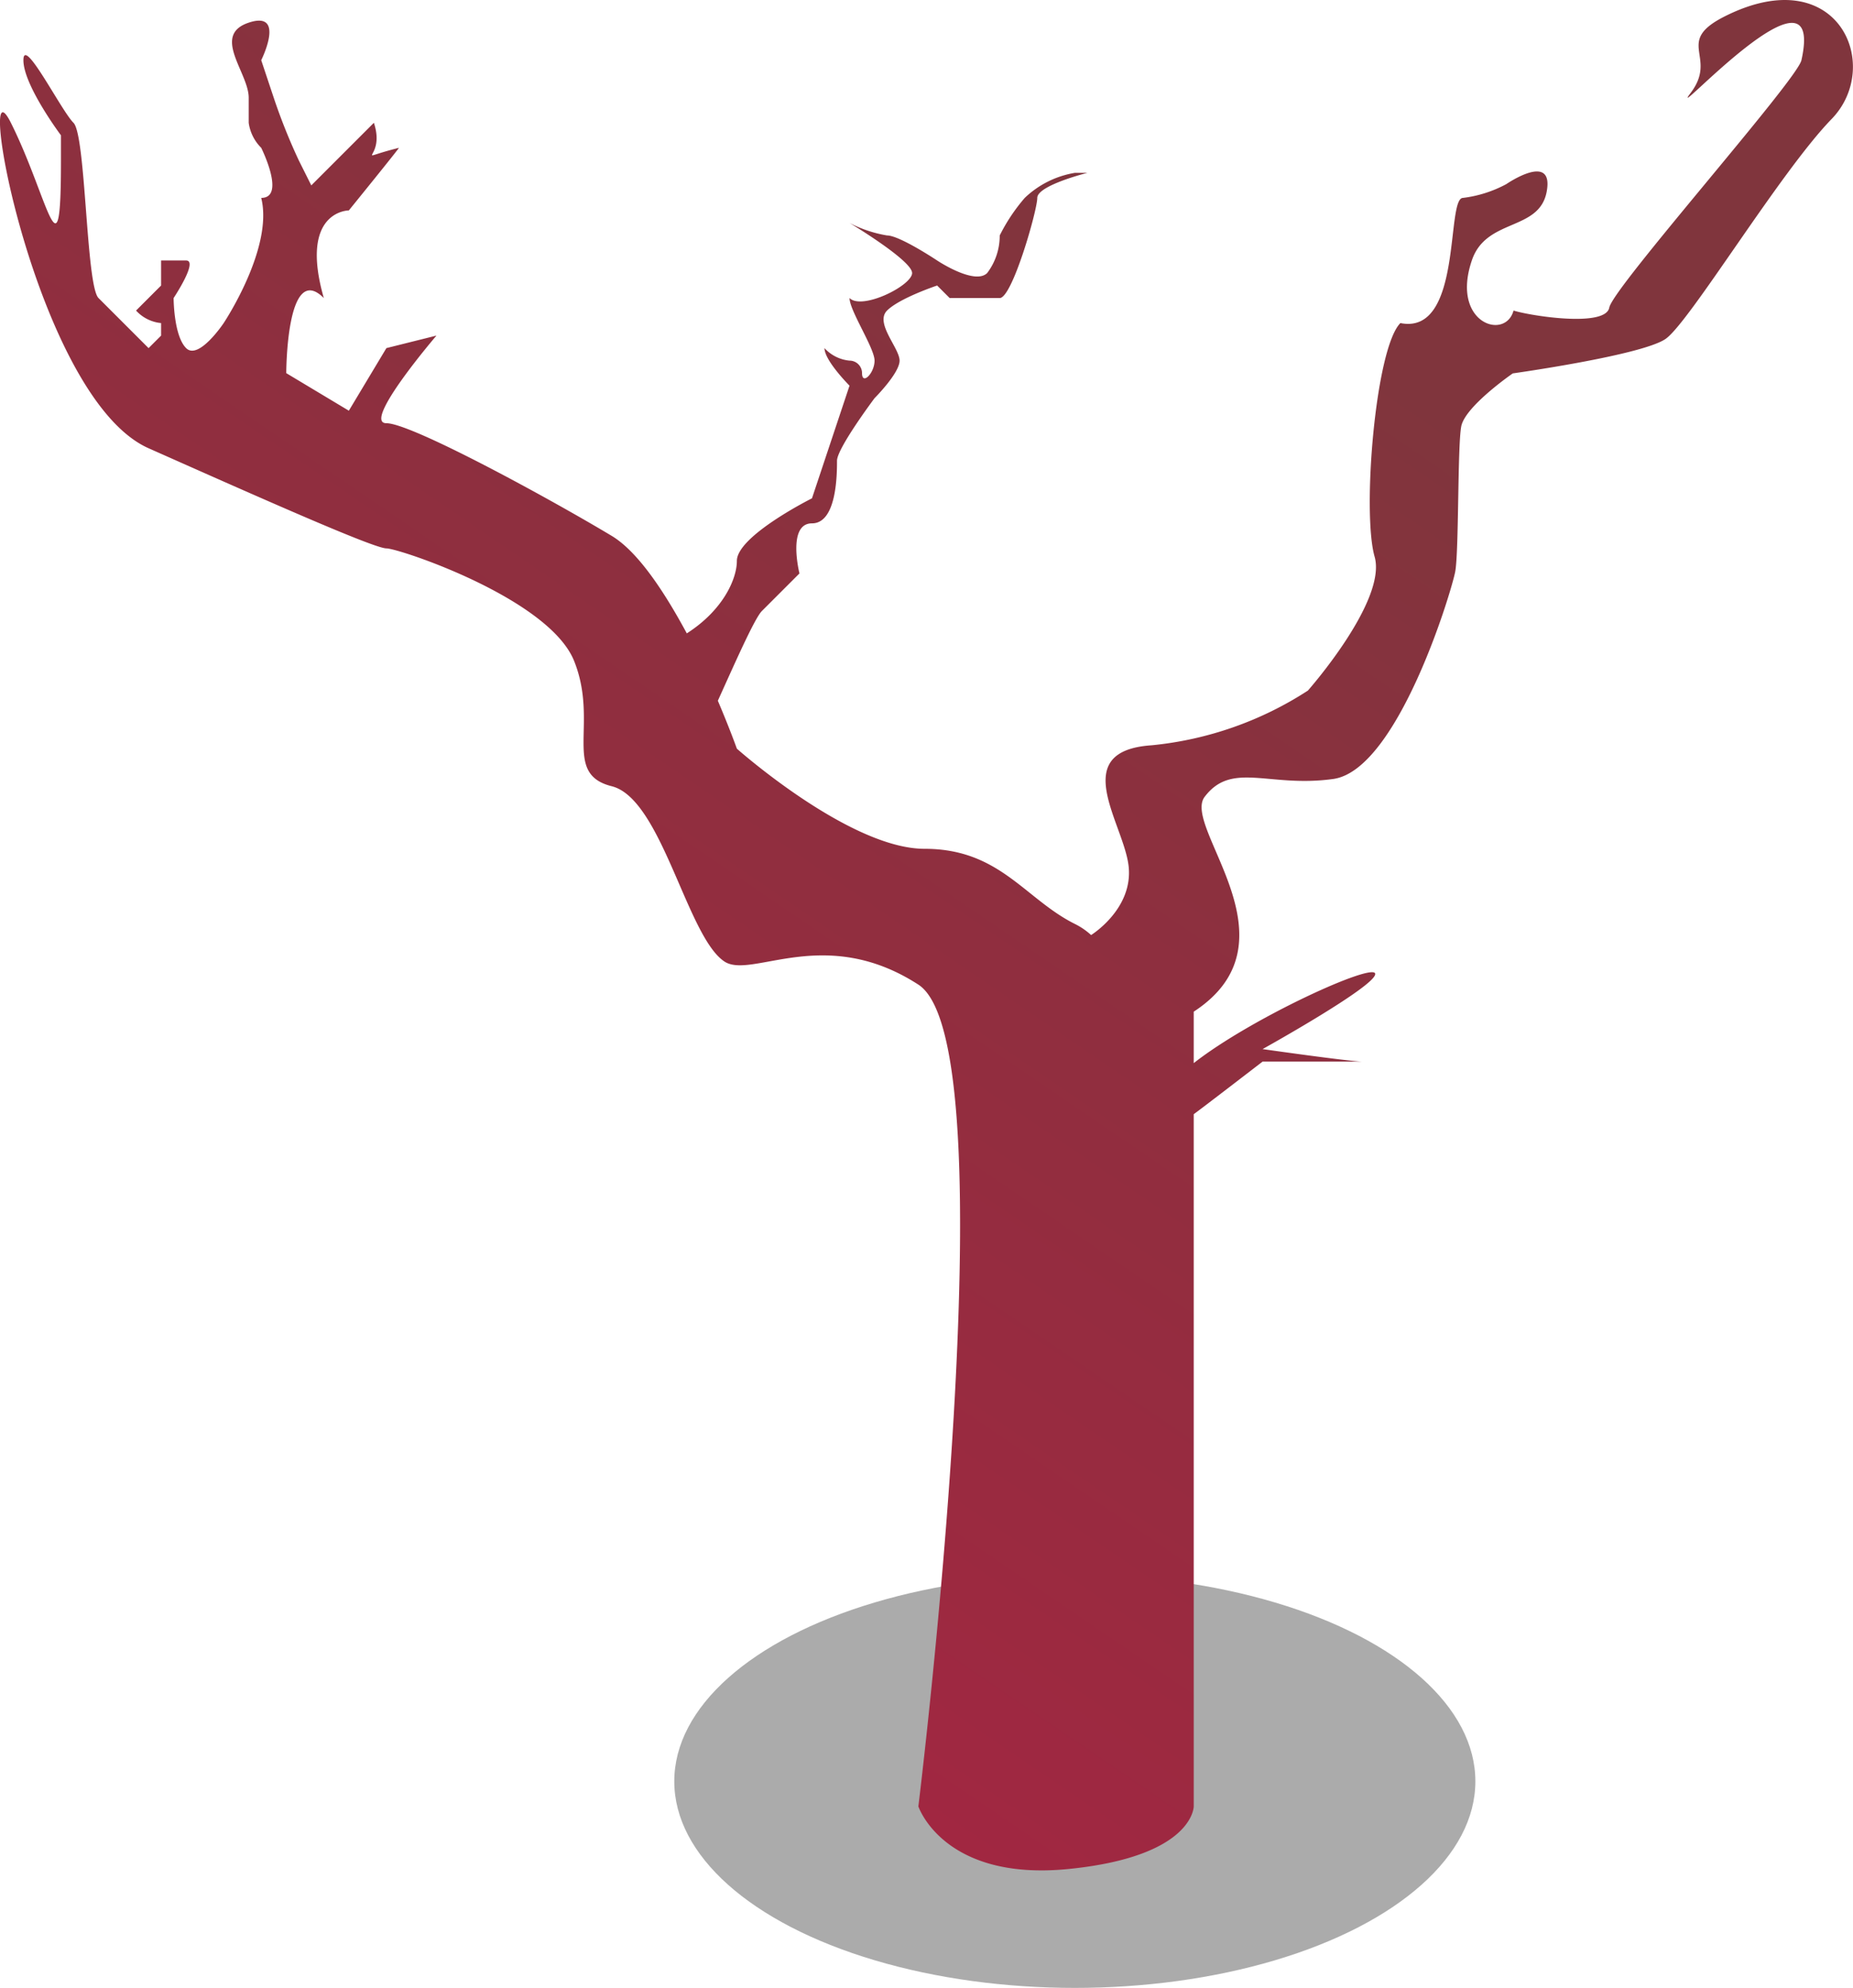 <svg xmlns="http://www.w3.org/2000/svg" xmlns:xlink="http://www.w3.org/1999/xlink" viewBox="0 0 148.04 158.81"><defs><style>.cls-1{opacity:0.33;fill:url(#linear-gradient);}.cls-2{fill:url(#New_Gradient_Swatch);}</style><linearGradient id="linear-gradient" x1="53.87" y1="142.31" x2="117.87" y2="142.31" gradientUnits="userSpaceOnUse"><stop offset="0"/><stop offset="1"/></linearGradient><linearGradient id="New_Gradient_Swatch" x1="23.44" y1="111.62" x2="113.81" y2="-20.88" gradientUnits="userSpaceOnUse"><stop offset="0" stop-color="#a12741"/><stop offset="0.73" stop-color="#80353d"/></linearGradient></defs><g id="Layer_2" data-name="Layer 2"><g id="Trees"><g id="Tree_1" data-name="Tree 1"><g id="Tree_1_dead" data-name="Tree 1 dead"><g id="shade_copy_22" data-name="shade copy 22"><ellipse class="cls-1" cx="85.87" cy="142.31" rx="32" ry="16.5"/></g><g id="trunk_copy_22" data-name="trunk copy 22"><path class="cls-2" d="M146.33,9.51c-4.12,4.24-11.36,16.26-13.27,17.57s-12.2,2.75-12.2,2.75-3.82,2.63-4.12,4.24-.18,10-.48,11.6-4.6,15.84-9.74,16.56-8.1-1.45-10.28,1.43c-1.84,2.43,7.72,11.56-.87,17.16v4.11c4.63-3.63,14.5-8.12,14.5-7.12s-9,6-9,6,7,1,8,1h-8s-5,3.85-5.5,4.2v55.3s0,4-10,5-12-5-12-5,7.5-60.8,0-65.65-13.33-.4-15.5-1.85c-3-2-5-13-9-14s-1-5-3-10-14-9-15-9-10-4-19-8-14-32-11-26,4,13,4,3v-2s-3-4-3-6,3,4,4,5,1,13,2,14l4,4,1-1v-1a3.1,3.1,0,0,1-2-1l2-2v-2h2c1,0-1,3-1,3s0,3,1,4,3-2,3-2,4-6,3-10c2,0,0-4,0-4a3.49,3.49,0,0,1-1-2v-2c0-2-3-5,0-6s1,3,1,3l1,3a47.09,47.09,0,0,0,2,5l1,2,5-5c1,3-2,3,2,2,0,.07-4,5-4,5s-4,0-2,7c-3-3-3,6-3,6l5,3,3-5,4-1s-6,7-4,7,13,6,18,9c2.11,1.27,4.22,4.49,6,7.79,2.91-1.86,4-4.36,4-5.79,0-2,6-5,6-5l3-9s-2-2-2-3a3.1,3.1,0,0,0,2,1,1,1,0,0,1,1,1c0,1,1,0,1-1s-2-4-2-5c1,1,5-1,5-2s-5-4-5-4a10.07,10.07,0,0,0,3,1c1,0,4,2,4,2s3,2,4,1a4.94,4.94,0,0,0,1-3,14.39,14.39,0,0,1,2-3,7.58,7.58,0,0,1,4-2h1s-4,1-4,2-2,8-3,8h-4l-1-1s-3,1-4,2,1,3,1,4-2,3-2,3-3,4-3,5,0,5-2,5-1,4-1,4l-3,3c-.6.6-2.27,4.42-3.52,7.17.95,2.23,1.52,3.83,1.52,3.83s9,8,15,8,8,4,12,6a5.51,5.51,0,0,1,1.3.89s3.36-2.07,3-5.48S85.24,60,92,59.54a27.9,27.9,0,0,0,12.49-4.37s6.34-7.17,5.33-10.7.06-16.66,2.06-18.66c5,1,3.62-10,5-10a9.82,9.82,0,0,0,3.46-1.1s3.82-2.63,3.23.59-4.88,2.08-6,5.56c-1.65,4.95,2.69,6.37,3.35,3.95,1.34.42,7.35,1.37,7.65-.24s15-18.16,15.35-19.76c2-9-11.05,5.53-8.84,2.6s-1.42-4.07,2.81-6.15C146.87-3.19,150.46,5.26,146.33,9.51Z"/></g></g></g></g></g></svg>